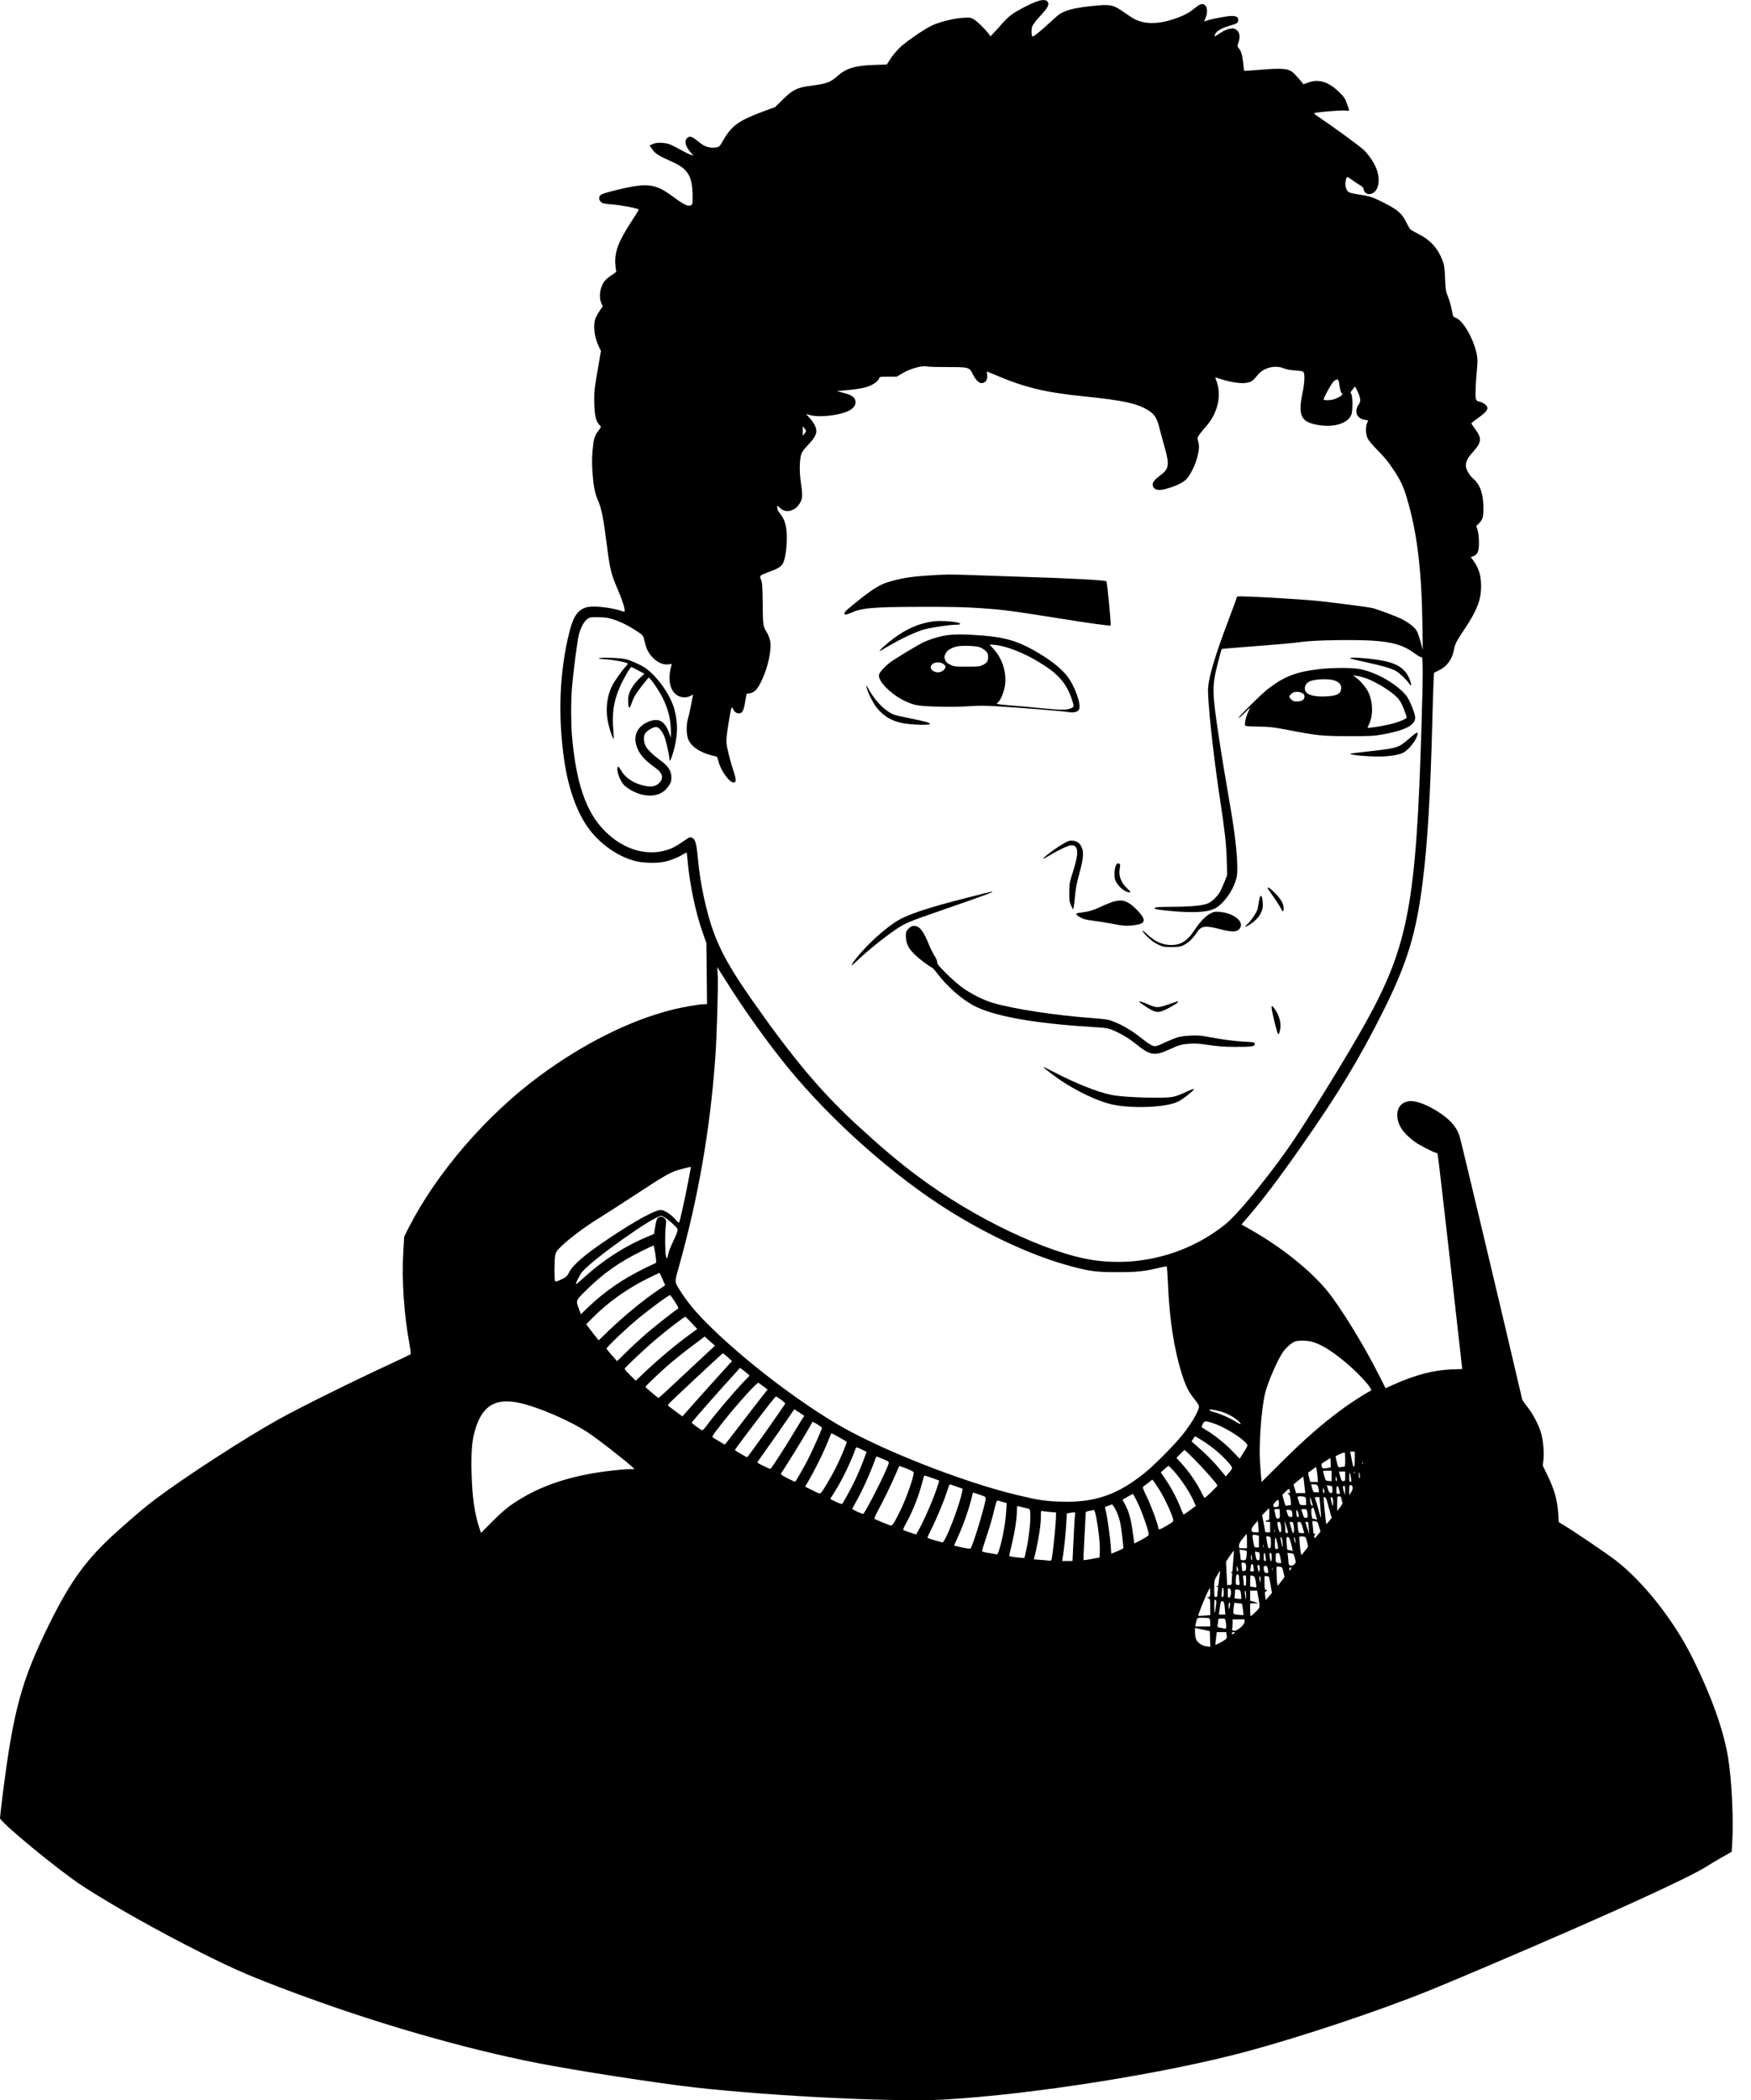 <?xml version="1.0" standalone="no"?>
<!DOCTYPE svg PUBLIC "-//W3C//DTD SVG 20010904//EN"
 "http://www.w3.org/TR/2001/REC-SVG-20010904/DTD/svg10.dtd">
<svg version="1.0" xmlns="http://www.w3.org/2000/svg"
 width="2192pt" height="2629pt" viewBox="0 0 2192 2629"
 preserveAspectRatio="xMidYMid meet">

<g transform="translate(0,2629) scale(0.1,-0.1)"
fill="#000000" stroke="none">
<path d="M12962 26265 c-92 -35 -236 -112 -301 -160 -32 -23 -82 -71 -112
-106 -30 -34 -75 -86 -102 -113 l-47 -51 -22 30 c-44 60 -144 158 -186 182
-41 24 -49 25 -140 20 -113 -7 -298 -53 -387 -97 -107 -52 -331 -207 -404
-279 -39 -38 -91 -101 -115 -139 l-45 -70 -163 -5 c-232 -7 -346 -42 -458
-142 -86 -77 -134 -93 -340 -120 -161 -21 -216 -49 -340 -170 l-96 -95 -149
-55 c-312 -116 -397 -178 -506 -369 -37 -66 -45 -74 -78 -80 -88 -14 -148 4
-230 73 -80 66 -108 74 -141 41 -37 -37 -20 -101 47 -179 l35 -41 -53 20 c-28
12 -82 39 -120 61 -37 22 -91 49 -121 61 -69 26 -170 28 -220 4 l-37 -18 38
-51 c39 -54 71 -74 245 -152 201 -90 255 -182 256 -433 0 -98 -1 -103 -24
-113 -33 -16 -88 11 -216 106 -231 171 -322 181 -724 84 -108 -27 -175 -48
-187 -60 -26 -26 -24 -61 4 -87 20 -19 42 -23 153 -32 108 -9 305 -47 320 -63
2 -2 -37 -67 -87 -143 -162 -247 -214 -380 -207 -528 3 -45 8 -88 11 -96 5
-11 -8 -24 -46 -47 -30 -18 -70 -50 -90 -72 -63 -70 -86 -203 -49 -286 l18
-40 -33 -46 c-18 -26 -42 -68 -54 -94 -38 -86 -22 -241 38 -364 l26 -54 -31
-181 c-50 -287 -54 -315 -53 -432 1 -186 20 -273 69 -317 20 -19 20 -19 -17
-69 -50 -65 -60 -98 -73 -252 -9 -96 -8 -166 0 -280 13 -168 30 -254 67 -337
45 -102 67 -212 115 -584 36 -281 50 -340 131 -528 57 -134 89 -230 89 -270 0
-14 -5 -17 -17 -12 -121 46 -359 76 -447 56 -117 -26 -176 -107 -227 -308
-126 -499 -148 -1062 -63 -1628 49 -327 150 -615 285 -810 145 -211 384 -381
610 -435 102 -24 274 -27 367 -5 73 17 168 56 224 91 22 14 42 24 44 22 2 -2
8 -58 14 -124 25 -275 99 -629 182 -864 l51 -145 4 -382 4 -383 -38 0 c-59 0
-274 -37 -405 -71 -528 -133 -1115 -428 -1663 -834 -661 -490 -1279 -1208
-1626 -1887 l-59 -117 -12 -205 c-20 -338 10 -776 77 -1136 13 -69 20 -128 17
-131 -4 -4 -95 -47 -202 -97 -524 -242 -1174 -564 -1460 -723 -424 -236 -1173
-722 -1542 -1000 -125 -95 -265 -213 -473 -400 -378 -339 -579 -613 -846
-1154 -350 -709 -451 -1078 -584 -2130 -19 -154 -35 -290 -35 -302 0 -51 739
-659 1035 -852 374 -243 944 -563 1485 -835 434 -217 634 -303 1160 -499 1024
-382 2125 -700 3048 -881 467 -92 1511 -254 1967 -305 982 -111 2530 -186
3125 -152 1109 64 2754 325 3781 600 687 185 1656 508 2294 766 127 51 457
190 735 308 1507 642 2510 1099 2743 1249 34 23 117 72 184 110 l121 68 7 118
c18 282 -6 771 -50 1052 -56 349 -213 788 -454 1270 -232 464 -609 941 -956
1209 -110 84 -508 355 -652 442 l-60 36 -6 101 c-12 179 -45 298 -136 487
l-58 120 9 75 c9 85 -2 225 -27 320 -23 95 -105 254 -175 340 -33 41 -62 84
-65 95 -3 11 -46 196 -96 410 -139 598 -666 2813 -685 2875 -32 108 -98 191
-220 279 -159 113 -328 180 -418 167 -99 -15 -153 -89 -143 -198 10 -112 82
-213 223 -314 59 -42 239 -134 262 -134 6 0 14 -5 18 -11 4 -7 75 -616 158
-1354 l151 -1342 -140 -5 c-218 -8 -454 -70 -713 -187 l-107 -48 -83 165
c-190 377 -478 845 -646 1052 -209 256 -576 550 -954 764 l-121 69 40 46 c210
240 406 497 699 916 474 676 735 1108 1039 1715 297 596 408 959 490 1605 60
476 97 1079 121 2000 5 220 13 450 16 512 l6 112 54 26 c108 53 173 140 195
262 14 73 29 103 141 271 148 223 198 354 199 517 1 137 -27 230 -95 325 l-34
47 32 11 c55 20 71 62 70 177 -1 61 -8 119 -17 150 l-16 50 34 35 c47 49 55
76 55 193 0 174 -43 295 -128 366 -46 38 -92 119 -92 160 0 58 22 100 94 179
107 119 109 169 12 296 -20 26 -36 52 -36 57 0 4 36 34 80 64 86 61 120 97
120 127 0 29 -44 66 -94 79 -41 10 -46 15 -52 47 -7 38 -1 192 16 370 8 90 7
126 -4 180 -40 194 -171 421 -261 453 -29 11 -36 19 -41 48 -15 89 -36 165
-60 223 -24 56 -28 81 -34 223 -6 138 -11 169 -33 227 -58 150 -151 253 -291
324 -50 25 -99 53 -108 61 -10 9 -36 53 -59 99 -50 102 -100 146 -269 233
-138 71 -183 86 -319 106 -58 8 -115 22 -127 30 -30 19 -48 77 -40 128 11 70
17 73 70 33 25 -19 71 -50 101 -68 41 -24 55 -39 55 -55 0 -30 34 -63 65 -63
103 0 153 134 106 288 -24 82 -97 195 -168 264 -50 48 -391 297 -546 400 -50
32 -83 60 -75 62 36 13 339 38 385 32 29 -3 53 -3 53 0 0 3 -12 40 -27 82 -23
67 -36 86 -97 147 -131 129 -254 169 -382 124 l-67 -24 -36 45 c-20 25 -55 64
-78 86 -67 68 -131 75 -447 49 -99 -8 -180 -14 -181 -12 -1 1 -7 48 -13 105
-11 99 -27 147 -60 185 -14 15 -13 22 3 70 29 86 4 154 -63 170 -30 7 -104
-15 -150 -46 -98 -64 -91 -61 -85 -39 12 49 72 86 193 122 90 26 100 34 100
71 0 35 -24 49 -84 49 -49 0 -224 -32 -298 -54 l-46 -15 19 42 c25 57 25 131
-1 157 -31 31 -63 24 -122 -23 -80 -66 -124 -90 -229 -130 -242 -90 -438 -87
-581 10 -30 21 -84 57 -119 81 -99 67 -148 77 -304 63 -253 -23 -379 -51 -464
-103 -20 -12 -76 -61 -126 -108 -97 -93 -213 -185 -221 -177 -13 13 -15 88 -4
122 7 21 43 70 81 112 119 128 139 164 112 202 -19 28 -71 27 -151 -4z m-1095
-4570 c267 0 267 0 315 -96 37 -73 82 -113 117 -104 44 10 64 43 59 97 -3 27
-4 48 -3 48 2 0 50 -20 108 -45 361 -154 621 -217 1092 -265 523 -53 698 -93
838 -188 65 -45 93 -94 122 -212 15 -57 44 -167 66 -243 61 -217 53 -266 -54
-346 -63 -46 -97 -86 -97 -113 0 -61 56 -85 145 -63 126 32 228 78 273 123 52
52 114 176 142 286 23 90 25 142 8 197 -10 35 -9 42 14 76 14 21 54 70 88 108
142 161 194 378 132 556 l-20 56 77 -24 c125 -40 256 -58 322 -44 57 12 71 22
138 102 74 88 213 122 321 79 37 -15 85 -24 145 -27 66 -4 93 -9 103 -21 19
-25 14 -133 -13 -264 -58 -282 -18 -363 198 -398 200 -33 367 19 413 127 20
46 19 241 -1 263 -13 14 -11 20 17 54 l31 38 28 -53 c15 -30 31 -73 35 -97 5
-36 2 -48 -20 -80 -57 -83 -19 -173 79 -187 l43 -7 -14 -34 c-21 -51 -18 -140
8 -193 13 -27 67 -90 130 -154 81 -81 130 -141 195 -240 102 -157 130 -221
188 -432 109 -395 162 -852 171 -1470 l5 -350 -25 94 c-14 51 -35 112 -46 136
-22 46 -100 109 -190 155 -77 38 -315 127 -375 140 -70 14 -376 54 -650 85
-218 25 -1004 69 -1032 58 -7 -3 -13 -11 -13 -18 0 -6 -48 -137 -106 -291
-156 -410 -236 -675 -250 -826 -12 -141 65 -859 156 -1453 52 -340 72 -517 77
-710 l5 -190 -31 -78 c-17 -43 -41 -97 -52 -119 -31 -61 -104 -133 -157 -156
-66 -28 -208 -42 -452 -43 -163 -1 -210 -4 -214 -14 -5 -15 18 -20 164 -35
308 -30 486 -22 586 27 113 55 242 240 275 393 25 117 -6 463 -77 870 -62 358
-113 663 -148 900 -83 550 -84 622 -12 904 25 99 47 180 49 182 1 2 124 12
272 24 448 34 625 50 740 66 155 21 638 29 867 15 265 -16 402 -58 546 -166
36 -27 69 -45 77 -41 20 7 20 -202 0 -864 -66 -2212 -166 -2746 -690 -3695
-236 -428 -788 -1321 -998 -1615 -293 -409 -618 -803 -759 -918 -457 -373
-1067 -541 -1657 -456 -571 83 -1499 525 -2196 1046 -245 182 -463 367 -759
639 -454 417 -808 838 -1317 1564 -274 392 -397 610 -492 875 -85 235 -162
598 -187 874 -18 202 -33 266 -69 285 -32 18 -42 14 -128 -48 -45 -32 -111
-70 -146 -84 -269 -108 -585 -23 -827 222 -235 237 -359 600 -410 1196 -13
157 -13 441 1 602 16 196 67 587 85 656 23 89 63 165 103 196 32 24 41 26 140
25 86 -1 122 -6 191 -28 93 -30 198 -83 302 -153 57 -37 69 -50 78 -84 5 -21
15 -58 21 -81 38 -149 179 -265 296 -243 30 5 34 4 29 -12 -53 -177 -20 -330
84 -383 49 -25 105 -26 151 -2 l35 18 -22 -116 c-12 -63 -29 -142 -39 -175
-24 -79 -25 -195 -2 -261 32 -93 141 -170 297 -210 36 -9 66 -17 68 -19 1 -1
9 -29 18 -61 32 -123 149 -277 198 -258 23 9 20 48 -9 135 -39 113 -83 287
-90 354 -5 44 2 109 24 245 38 224 38 224 58 185 20 -40 41 -55 75 -55 40 0
57 33 77 147 l17 98 35 6 c67 10 101 47 159 171 77 165 121 376 101 485 -6 30
-22 74 -36 97 -55 91 -54 87 -57 367 -3 225 -6 270 -21 303 -22 50 -18 54 97
96 112 41 150 63 175 104 28 45 51 189 51 320 0 152 -24 233 -91 316 -17 20
-29 46 -29 63 l0 29 34 -30 c42 -37 82 -47 134 -33 51 14 86 42 117 96 33 55
34 98 11 254 -20 131 -18 278 4 355 8 26 37 66 86 117 105 110 123 162 85 244
-10 22 -39 63 -64 91 l-46 51 52 -14 c98 -25 274 -13 416 29 96 28 151 76 151
132 0 58 -37 88 -145 117 l-90 24 85 7 c236 21 320 41 399 98 22 17 43 40 46
52 6 22 10 23 113 23 l108 0 69 41 c103 62 251 102 315 86 14 -4 129 -7 257
-7z m4888 -166 c4 -6 11 -40 15 -76 5 -36 16 -73 25 -83 15 -17 14 -19 -14
-39 -16 -12 -49 -28 -72 -36 -49 -18 -139 -20 -139 -4 0 21 92 189 120 219 29
31 54 38 65 19z m-6665 -634 c0 -5 -9 -21 -20 -35 l-20 -25 0 60 0 60 20 -25
c11 -14 20 -29 20 -35z m-935 -6989 c213 -330 486 -708 710 -981 549 -670
1325 -1359 2020 -1792 524 -327 1071 -575 1540 -698 223 -59 304 -69 560 -69
240 -1 345 10 533 56 46 11 86 18 89 15 2 -3 9 -99 14 -214 19 -451 76 -821
175 -1134 48 -151 82 -219 154 -309 33 -41 60 -83 60 -92 0 -62 -111 -247
-240 -398 -114 -133 -325 -344 -435 -433 -344 -278 -627 -377 -1050 -364 -193
5 -295 21 -548 82 -698 167 -1740 579 -2277 900 -512 306 -1133 784 -1554
1195 -174 170 -275 287 -366 425 -101 154 -98 135 -46 321 247 877 396 1734
461 2642 19 271 37 897 30 1027 l-6 100 33 -54 c18 -29 83 -130 143 -225z
m-540 -2408 c-49 -253 -105 -501 -114 -511 -4 -4 -24 12 -44 36 -52 64 -137
119 -185 121 -70 1 -313 -131 -635 -346 -308 -205 -463 -337 -513 -435 -27
-51 -35 -59 -99 -89 -62 -29 -71 -31 -77 -16 -10 26 -9 253 2 313 9 49 17 61
82 124 94 91 292 239 455 340 70 43 263 167 428 275 444 291 480 311 630 350
55 14 101 25 103 24 2 -1 -13 -85 -33 -186z m-274 -459 c24 -17 67 -54 95 -81
50 -48 51 -51 42 -87 -5 -20 -29 -76 -53 -126 -25 -49 -50 -112 -56 -140 -18
-79 -21 -83 -32 -40 -12 52 -14 279 -3 376 8 71 7 78 -13 98 -11 11 -31 21
-44 21 -45 0 -58 -21 -74 -121 l-16 -95 -91 -38 c-272 -114 -541 -286 -776
-499 -58 -53 -106 -94 -108 -92 -10 9 46 121 80 159 147 168 894 696 984 696
12 0 41 -14 65 -31z m-137 -446 c9 -60 13 -109 8 -111 -4 -1 -71 -33 -147 -70
-273 -134 -498 -289 -707 -490 l-86 -83 -20 54 c-46 121 -49 112 79 240 210
209 417 357 684 488 88 44 163 79 166 79 3 0 14 -48 23 -107z m91 -317 l32
-74 -86 -59 c-195 -132 -432 -327 -631 -519 l-115 -111 -26 31 c-14 17 -50 62
-78 100 l-52 70 78 79 c188 190 427 362 681 489 85 43 157 76 160 74 2 -3 19
-39 37 -80z m153 -279 c41 -63 49 -83 39 -89 -32 -18 -251 -189 -367 -287 -69
-58 -186 -165 -260 -237 l-135 -132 -65 73 c-35 41 -66 78 -68 83 -4 13 237
244 373 357 165 138 407 316 424 314 3 0 30 -37 59 -82z m210 -267 l70 -76
-115 -84 c-161 -118 -364 -288 -521 -437 l-134 -126 -69 69 c-38 38 -69 74
-69 80 0 15 267 266 415 389 139 117 336 266 345 263 4 -2 39 -37 78 -78z
m249 -325 c-24 -22 -169 -158 -323 -301 -153 -144 -293 -273 -310 -288 l-32
-26 -81 66 c-44 37 -81 70 -81 74 0 11 187 188 313 297 62 52 183 149 270 214
l159 119 64 -58 65 -57 -44 -40z m7534 85 c121 -37 279 -142 462 -304 153
-136 288 -294 260 -303 -32 -11 -230 -137 -329 -208 -275 -200 -493 -390 -810
-706 l-231 -230 -13 153 c-14 175 -14 289 0 508 12 182 35 359 57 450 34 137
154 414 223 515 39 56 115 123 154 134 55 16 160 12 227 -9z m-7331 -188 l54
-49 -140 -154 c-111 -122 -468 -522 -480 -537 -1 -2 -40 25 -85 60 -46 34 -87
66 -93 70 -6 4 -3 15 9 29 35 39 667 629 674 629 4 0 31 -22 61 -48z m240
-201 l34 -29 -80 -85 c-143 -151 -364 -413 -467 -555 -23 -31 -43 -49 -50 -45
-40 23 -127 87 -127 94 0 9 153 185 418 481 l186 206 26 -19 c14 -10 41 -32
60 -48z m207 -165 l52 -39 -60 -76 c-33 -42 -144 -186 -247 -320 -103 -134
-196 -256 -208 -269 l-21 -25 -64 38 c-35 21 -72 44 -82 50 -16 11 -9 23 70
126 180 236 479 571 498 560 6 -3 34 -24 62 -45z m220 -166 c29 -23 53 -43 53
-47 0 -14 -466 -673 -477 -673 -11 0 -153 83 -153 90 0 4 73 104 163 222 262
345 341 447 351 447 5 1 33 -17 63 -39z m-3282 -39 c247 -53 651 -228 878
-381 118 -79 425 -318 532 -413 l40 -36 -63 -1 c-35 0 -127 -7 -205 -16 -465
-51 -836 -163 -1139 -343 -158 -94 -231 -152 -380 -302 l-137 -137 -20 62
c-61 184 -90 391 -98 696 -6 256 5 396 43 526 88 305 252 408 549 345z m3537
-139 l37 -24 -18 -27 c-10 -14 -49 -78 -87 -141 -109 -186 -306 -491 -319
-496 -10 -4 -165 72 -165 81 0 1 57 83 128 182 70 98 174 247 231 331 l105
152 25 -17 c14 -9 43 -27 63 -41z m5240 32 c99 -24 230 -102 258 -154 7 -13
-12 -5 -62 25 -80 50 -191 98 -269 119 -29 7 -55 18 -57 25 -5 14 30 10 130
-15z m-4982 -206 c0 -19 -129 -308 -184 -413 -51 -97 -138 -248 -151 -263 -2
-2 -44 17 -94 43 -62 31 -89 50 -85 58 4 7 43 67 86 135 99 153 308 503 308
514 0 4 27 -9 60 -29 33 -21 60 -41 60 -45z m4886 61 c131 -40 346 -168 422
-252 27 -29 28 -27 -40 -134 l-39 -62 -92 95 c-90 94 -220 199 -327 263 -30
19 -56 35 -58 36 -2 1 5 19 14 39 21 42 29 43 120 15z m-4672 -180 c50 -28 93
-53 95 -55 8 -7 -75 -205 -135 -325 -61 -121 -161 -290 -188 -317 -11 -11 -29
-6 -105 33 l-92 46 22 37 c101 171 220 412 280 570 13 34 26 62 28 62 3 0 46
-23 95 -51z m4520 -24 c138 -83 266 -190 360 -299 53 -63 54 -59 -11 -134
l-28 -33 -74 90 c-74 91 -173 191 -290 292 l-64 56 19 31 c10 18 21 32 24 32
4 0 32 -16 64 -35z m-4194 -209 c-29 -83 -75 -194 -123 -298 -51 -108 -153
-294 -166 -303 -5 -3 -41 10 -79 28 l-69 34 59 94 c94 150 205 380 261 542 6
15 12 14 71 -15 l64 -31 -18 -51z m4127 -48 c127 -129 283 -306 283 -323 0
-10 -150 -155 -160 -155 -3 0 -18 26 -34 58 -64 131 -161 272 -261 380 l-58
63 49 50 c26 27 51 49 54 49 3 0 60 -55 127 -122z m2003 7 c0 -55 -4 -95 -10
-95 -11 0 -14 13 -34 118 l-14 72 29 0 29 0 0 -95z m-120 -5 c0 -87 -1 -90
-22 -90 -13 0 -32 -3 -44 -6 -19 -5 -23 1 -38 60 -9 36 -16 69 -16 75 0 8 91
49 113 50 4 1 7 -39 7 -89z m-5782 5 c66 -27 72 -32 67 -53 -20 -82 -299 -632
-320 -632 -18 0 -135 54 -135 63 0 4 20 43 45 86 76 132 187 378 249 554 3 10
10 17 14 15 5 -2 41 -16 80 -33z m5598 -103 c-3 -3 -28 -7 -54 -10 -47 -4 -50
-3 -56 23 -8 32 -8 32 59 73 l50 31 3 -56 c2 -30 1 -58 -2 -61z m401 41 c-3
-10 -5 -4 -5 12 0 17 2 24 5 18 2 -7 2 -21 0 -30z m-5709 -55 c46 -18 86 -38
89 -45 13 -32 -89 -326 -168 -485 -81 -164 -98 -190 -123 -182 -38 12 -191 75
-199 83 -5 5 18 55 49 112 65 118 174 344 225 466 19 46 36 83 38 83 2 0 42
-14 89 -32z m3349 -34 c96 -109 197 -262 249 -380 l24 -54 -76 -56 c-41 -31
-77 -54 -79 -52 -2 1 -17 38 -34 80 -47 120 -113 245 -184 351 l-65 97 44 40
c24 22 48 40 53 40 5 0 36 -30 68 -66z m1797 -66 l5 -68 -48 0 -48 0 -16 57
c-12 44 -13 60 -4 65 7 3 30 20 52 37 l40 30 6 -27 c4 -15 9 -57 13 -94z m176
6 l0 -65 -37 3 c-35 3 -38 6 -50 47 -7 24 -15 52 -18 62 -6 17 0 19 49 19 l56
0 0 -66z m170 -4 c0 -57 -1 -60 -24 -60 -20 0 -25 8 -39 60 l-15 60 39 0 39 0
0 -60z m74 -27 c5 -35 3 -43 -9 -43 -12 0 -15 14 -14 68 1 70 9 61 23 -25z
m43 65 c-3 -8 -6 -5 -6 6 -1 11 2 17 5 13 3 -3 4 -12 1 -19z m63 -58 c-6 -10
-9 1 -9 35 1 48 1 49 9 15 5 -19 4 -41 0 -50z m-5352 0 c47 -17 88 -32 89 -34
4 -4 -48 -155 -85 -246 -49 -122 -121 -280 -163 -357 l-40 -71 -77 25 c-42 14
-80 29 -85 32 -4 4 15 47 43 97 66 118 141 302 180 444 18 63 34 121 36 128 5
16 3 16 102 -18z m4665 -127 l7 -63 -58 0 -57 0 -16 54 -16 55 61 50 61 49 6
-41 c3 -23 9 -70 12 -104z m401 115 c4 -17 2 -28 -4 -28 -5 0 -10 14 -10 32 0
36 4 35 14 -4z m-2204 -163 c60 -100 145 -286 156 -342 6 -28 2 -32 -81 -81
-85 -51 -105 -56 -105 -26 0 35 -87 270 -141 383 -56 116 -59 124 -42 136 10
7 38 29 63 48 l45 36 23 -27 c12 -15 49 -72 82 -127z m-2557 68 l78 -28 -6
-35 c-31 -173 -216 -649 -248 -637 -7 2 -51 15 -99 28 -49 13 -88 27 -88 32 0
4 20 48 45 97 65 130 158 350 196 468 18 56 35 102 38 102 3 0 41 -12 84 -27z
m4515 18 c8 -4 16 -27 19 -50 l6 -41 -36 0 c-34 0 -37 3 -48 43 -6 23 -13 45
-16 50 -6 10 59 9 75 -2z m173 -11 c16 0 19 -7 19 -46 0 -41 -2 -45 -21 -42
-16 2 -25 15 -35 48 -17 56 -17 53 2 46 9 -3 24 -6 35 -6z m272 -17 c3 -18 -3
-38 -19 -62 l-24 -36 0 63 c0 54 2 62 19 62 12 0 20 -9 24 -27z m-167 -36 c12
-46 12 -47 -12 -47 -22 0 -24 4 -24 51 0 64 19 62 36 -4z m73 -4 l-1 -58 -13
40 c-18 54 -18 75 0 75 12 0 15 -13 14 -57z m-260 -15 c1 -10 -3 -18 -9 -18
-5 0 -10 17 -9 38 0 30 2 33 9 17 5 -11 9 -28 9 -37z m-430 -5 c1 -7 -7 -13
-16 -13 -17 -1 -17 -2 0 -15 13 -9 20 -31 24 -73 l6 -59 -33 -7 c-18 -3 -35
-5 -37 -2 -2 2 -12 33 -22 69 l-18 65 41 41 c35 35 42 39 48 24 3 -10 7 -24 7
-30z m-3809 -78 c0 -62 -162 -599 -190 -628 -4 -5 -53 1 -108 13 l-99 23 52
116 c72 158 143 365 179 523 l6 26 80 -26 c66 -21 80 -30 80 -47z m1900 -51
c53 -108 140 -356 140 -397 0 -18 -17 -32 -89 -70 l-90 -48 -5 33 c-3 18 -12
84 -21 147 -20 137 -46 226 -90 307 l-33 61 62 36 c33 20 64 36 68 37 3 0 30
-48 58 -106z m2088 70 c19 -6 22 -13 22 -55 l0 -49 -38 0 c-37 0 -40 2 -51 41
-7 23 -15 47 -18 55 -6 15 41 19 85 8z m466 -30 c4 -19 9 -41 12 -47 2 -7 -12
-32 -31 -56 l-35 -44 0 92 c0 89 0 91 24 91 19 0 25 -7 30 -36z m-361 -84
c-11 -13 -33 38 -32 74 l1 41 17 -55 c10 -30 16 -57 14 -60z m96 -17 c6 -69
10 -128 8 -130 -2 -2 -12 27 -22 64 -9 38 -26 95 -36 127 -11 33 -19 61 -19
63 0 1 13 3 28 3 l29 0 12 -127z m81 85 c7 -24 23 -82 36 -130 l25 -88 -32
-40 c-18 -22 -34 -39 -36 -37 -3 4 -33 289 -33 320 0 35 29 17 40 -25z m76 19
c3 -13 4 -41 2 -63 -3 -38 -3 -38 -19 24 -14 51 -15 62 -3 62 7 0 16 -11 20
-23z m-676 -56 c0 -34 -3 -39 -27 -44 -33 -6 -43 -1 -43 21 0 20 50 73 62 66
4 -3 8 -22 8 -43z m-3456 18 l49 -14 -7 -100 c-11 -166 -46 -355 -92 -498 -12
-36 -20 -47 -32 -43 -10 3 -52 10 -95 17 -43 6 -80 16 -83 20 -2 5 22 86 54
181 33 95 75 237 93 316 27 113 37 142 49 139 8 -3 37 -11 64 -18z m1394 -64
c28 -44 59 -121 73 -183 17 -75 47 -326 40 -334 -3 -4 -38 -20 -78 -37 l-71
-29 -7 96 c-8 115 -40 343 -59 427 -8 33 -14 60 -13 61 10 4 83 32 87 33 3 0
15 -15 28 -34z m-1143 -3 c22 -6 51 -13 65 -16 23 -5 25 -10 28 -73 4 -93 -14
-263 -44 -412 -14 -68 -27 -127 -29 -131 -4 -7 -182 14 -190 22 -3 2 11 66 30
142 37 147 65 330 65 427 0 53 2 60 18 55 9 -3 35 -9 57 -14z m3661 -78 l22
-76 -22 6 c-11 3 -26 6 -32 6 -16 0 -26 123 -11 132 20 13 21 10 43 -68z
m-576 -9 c0 -68 -2 -75 -19 -75 -11 0 -23 -4 -26 -10 -4 -6 7 -10 24 -10 l31
0 0 -65 0 -65 -30 0 c-16 0 -30 1 -30 3 0 1 -9 49 -20 107 l-20 104 42 43 c23
24 43 43 45 43 2 0 3 -34 3 -75z m132 10 c2 -46 0 -56 -14 -61 -26 -8 -35 1
-42 45 -3 22 -9 46 -12 55 -5 13 1 16 29 16 l35 0 4 -55z m342 24 c12 -61 8
-79 -17 -79 -19 0 -26 8 -36 41 -7 23 -15 47 -18 55 -4 10 4 14 30 14 31 0 35
-3 41 -31z m-2640 -76 c31 -168 47 -318 44 -410 l-3 -88 -98 -19 c-53 -10
-100 -17 -102 -14 -3 3 1 124 10 269 8 145 15 280 15 300 0 36 1 37 48 47 26
5 52 10 57 11 6 0 19 -43 29 -96z m2450 75 c3 -13 6 -33 6 -46 0 -19 -5 -23
-26 -20 -22 2 -29 11 -39 46 l-13 42 33 0 c25 0 34 -5 39 -22z m75 -9 c15 -43
14 -59 -3 -59 -9 0 -15 15 -18 45 -4 52 5 58 21 14z m-3106 5 l77 -6 0 -38 c0
-95 -38 -469 -55 -547 -4 -18 -11 -21 -38 -18 -17 3 -66 7 -108 10 l-76 6 24
102 c38 165 63 336 63 425 0 75 2 83 18 78 9 -2 52 -8 95 -12z m314 -46 c-4
-24 -12 -161 -18 -305 l-13 -263 -64 0 -65 0 6 38 c17 103 39 311 45 427 l7
130 30 6 c17 4 41 7 54 8 22 1 23 -2 18 -41z m2296 -140 l5 -68 -43 0 c-37 0
-43 3 -47 25 -4 18 5 37 36 73 23 27 42 46 43 43 1 -3 3 -36 6 -73z m759 4
l19 -63 -38 -46 c-35 -42 -38 -44 -41 -23 -2 12 2 27 10 31 10 7 9 9 -4 9 -13
0 -18 8 -18 28 0 15 -3 51 -7 80 l-6 53 34 -3 c31 -3 34 -6 51 -66z m-478 21
c10 -61 7 -93 -7 -93 -8 0 -18 21 -25 51 -16 68 -15 79 7 79 14 0 20 -10 25
-37z m76 -37 c18 -65 18 -66 -1 -66 -16 0 -19 7 -19 48 0 26 -3 58 -7 72 -13
54 9 9 27 -54z m84 37 c15 -96 -3 -143 -24 -60 -6 23 -15 54 -20 70 -8 24 -7
27 14 27 19 0 24 -7 30 -37z m113 -33 l21 -70 -34 0 c-39 0 -40 2 -48 83 -6
55 -5 57 17 57 21 0 26 -9 44 -70z m73 48 c0 -13 2 -48 5 -78 l5 -55 -25 75
c-13 41 -25 76 -25 78 0 1 9 2 20 2 14 0 20 -7 20 -22z m-423 -100 c-3 -8 -6
-5 -6 6 -1 11 2 17 5 13 3 -3 4 -12 1 -19z m-347 -118 l0 -90 -50 0 c-49 0
-50 0 -50 31 0 21 14 49 46 90 26 32 49 59 50 59 2 0 4 -40 4 -90z m119 74
l31 -6 0 -74 0 -74 -29 0 c-28 0 -29 3 -40 63 -18 104 -19 102 38 91z m165
-20 c12 -5 16 -21 16 -75 0 -61 -2 -69 -19 -69 -15 0 -20 10 -25 53 -4 28 -10
62 -13 75 -5 23 8 28 41 16z m467 -58 c10 -33 15 -64 12 -70 -4 -6 -24 -33
-45 -59 -34 -44 -38 -46 -42 -25 -10 46 -24 203 -19 211 3 4 21 7 41 5 35 -3
37 -5 53 -62z m-373 -14 c16 -73 15 -82 -8 -82 -18 0 -20 7 -20 77 0 85 10 87
28 5z m66 16 c9 -83 5 -99 -10 -33 -16 72 -17 85 -5 85 4 0 11 -24 15 -52z
m100 1 c9 -28 18 -67 22 -86 l7 -36 -33 7 c-19 3 -34 7 -35 9 -1 1 -5 37 -8
80 -6 72 -5 77 13 77 15 0 23 -12 34 -51z m61 15 c9 -50 1 -52 -12 -4 -5 22
-7 40 -3 40 4 0 11 -16 15 -36z m-398 -91 c-3 -10 -5 -4 -5 12 0 17 2 24 5 18
2 -7 2 -21 0 -30z m-210 -46 c2 -3 2 -30 -2 -61 -7 -56 -8 -56 -41 -56 -26 0
-34 4 -34 19 0 10 -3 40 -7 66 l-6 48 42 -6 c24 -3 45 -8 48 -10z m-167 -102
c-5 -55 -9 -115 -10 -132 0 -24 -5 -33 -17 -34 -16 -1 -16 -2 0 -6 11 -3 16
-10 13 -20 -3 -8 -6 -41 -6 -74 0 -58 0 -59 -29 -59 l-29 0 -7 145 -7 146 46
70 c26 39 49 69 51 67 2 -2 0 -48 -5 -103z m316 85 c10 0 14 -14 14 -50 0 -43
-3 -50 -19 -50 -20 0 -25 9 -36 74 -5 33 -4 38 10 32 9 -3 23 -6 31 -6z m88
-62 c6 -40 5 -48 -8 -48 -13 0 -16 12 -16 57 0 66 14 61 24 -9z m76 -5 c0 -67
-15 -61 -25 10 -6 39 -5 47 9 47 13 0 16 -11 16 -57z m109 -4 c7 -34 11 -63 8
-65 -2 -2 -18 -1 -35 2 -32 6 -32 7 -32 65 0 55 1 59 24 59 21 0 25 -7 35 -61z
m181 -2 c14 -55 13 -58 -7 -78 -31 -31 -73 -19 -73 20 0 15 -3 49 -6 75 l-7
47 39 -3 c38 -3 39 -4 54 -61z m-538 8 c2 -19 0 -35 -4 -35 -4 0 -8 16 -8 35
0 19 2 35 4 35 2 0 6 -16 8 -35z m-88 -71 c11 -4 16 -19 16 -49 0 -36 -4 -44
-22 -48 -12 -4 -23 -5 -24 -4 -2 1 -6 26 -10 55 -7 54 -1 62 40 46z m106 -36
c0 -13 3 -33 6 -45 5 -20 2 -23 -21 -23 -25 0 -27 2 -21 31 3 17 6 38 6 45 0
8 7 14 15 14 9 0 15 -9 15 -22z m80 -35 c0 -54 -15 -48 -25 10 -6 30 -4 37 9
37 12 0 16 -10 16 -47z m-271 -15 c1 -10 -3 -18 -9 -18 -5 0 -10 17 -9 38 0
30 2 33 9 17 5 -11 9 -28 9 -37z m365 40 c3 -7 7 -28 10 -45 5 -30 3 -33 -18
-33 -24 0 -36 21 -36 68 0 15 6 22 20 22 11 0 22 -6 24 -12z m184 -10 c5 -7
15 -37 21 -66 l11 -53 -42 -55 -43 -55 -7 38 c-4 21 -7 75 -7 121 l-1 82 29 0
c16 0 33 -6 39 -12z m-121 -30 c-3 -7 -5 -2 -5 12 0 14 2 19 5 13 2 -7 2 -19
0 -25z m233 12 c-6 -11 -13 -20 -15 -20 -3 0 -5 9 -5 20 0 11 7 20 15 20 13 0
14 -4 5 -20z m-896 -112 c-7 -51 -13 -94 -13 -95 -1 -2 -9 -4 -18 -4 -16 -1
-16 -2 1 -6 15 -4 17 -11 12 -41 -3 -21 -6 -49 -6 -64 0 -21 -5 -28 -20 -28
-19 0 -20 7 -20 104 0 102 1 106 36 165 20 34 37 61 38 61 1 0 -3 -42 -10 -92z
m246 13 c0 -14 3 -43 6 -63 6 -36 5 -38 -20 -38 -24 0 -26 3 -26 48 0 26 3 57
6 69 8 30 34 18 34 -16z m90 -46 c0 -51 -3 -65 -15 -65 -8 0 -15 8 -15 19 0
10 -3 39 -6 65 -6 42 -5 46 15 46 19 0 21 -5 21 -65z m87 59 c17 -5 23 -18 33
-71 6 -36 9 -67 7 -70 -3 -2 -21 -1 -41 2 l-36 7 0 69 c0 38 3 69 8 69 4 0 17
-3 29 -6z m93 -46 c0 -49 -5 -47 -13 5 -3 20 -2 37 4 37 5 0 9 -19 9 -42z
m125 -62 l18 -104 -39 -47 c-21 -26 -39 -43 -40 -39 -1 5 -4 30 -7 57 -3 35
-1 47 9 47 8 0 14 5 14 10 0 6 -7 10 -15 10 -12 0 -15 16 -15 85 l0 85 29 0
c28 0 28 0 46 -104z m-585 -102 c0 -43 -3 -54 -16 -54 -14 0 -16 8 -10 46 3
26 6 53 6 61 0 8 5 11 10 8 6 -3 10 -31 10 -61z m-170 2 c0 -49 -2 -55 -22
-59 l-23 -4 23 -8 c21 -7 22 -12 22 -110 l0 -102 -72 -6 c-40 -3 -74 -4 -76
-2 -10 10 130 345 144 345 2 0 4 -24 4 -54z m244 48 c28 -11 19 -114 -10 -114
-10 0 -14 15 -14 60 0 33 2 60 4 60 2 0 11 -3 20 -6z m142 -70 c3 -30 5 -56 3
-58 -2 -1 -23 -1 -47 2 -33 3 -42 8 -38 19 3 8 6 34 6 57 0 42 0 42 34 38 34
-4 35 -6 42 -58z m64 -11 c0 -68 -5 -67 -13 5 -4 30 -2 52 3 52 6 0 10 -25 10
-57z m149 -5 c27 -162 30 -143 -30 -204 -29 -30 -57 -54 -61 -54 -4 0 -8 36
-8 80 l0 80 53 1 52 1 -52 16 -53 15 0 63 0 64 44 0 44 0 11 -62z m-525 -112
c-16 -125 -22 -134 -23 -34 -1 83 1 97 14 92 12 -5 14 -17 9 -58z m92 36 c6
-4 14 -42 17 -84 l7 -78 -41 0 -41 0 6 38 c3 20 8 58 12 85 6 45 16 55 40 39z
m83 -34 c-1 -13 -5 -34 -9 -48 -7 -20 -8 -16 -9 23 -1 26 4 47 9 47 6 0 10
-10 9 -22z m148 8 c4 -3 23 -140 20 -142 -1 -2 -30 0 -65 3 -70 6 -69 6 -56
105 l6 45 47 -5 c25 -2 47 -5 48 -6z m-413 -182 c12 -4 16 -20 16 -55 l0 -49
-94 0 -94 0 9 43 c15 69 13 67 83 67 35 0 71 -3 80 -6z m210 -41 c11 -70 8
-95 -11 -90 -10 3 -35 8 -57 12 -36 6 -38 8 -32 37 3 17 6 41 6 54 0 22 4 24
44 24 42 0 44 -1 50 -37z m236 -2 c0 -41 -94 -121 -134 -114 -18 4 -25 10 -22
20 3 8 6 39 6 69 l0 54 75 0 75 0 0 -29z m-495 -105 l60 -13 3 -98 3 -98 -46
5 c-55 7 -110 42 -130 85 -8 17 -15 57 -15 88 l0 57 33 -7 c17 -3 59 -12 92
-19z m271 -63 c6 -31 3 -39 -17 -56 -26 -21 -119 -70 -124 -65 -1 2 2 38 8 81
l9 77 59 0 58 0 7 -37z m104 32 c0 -2 -9 -9 -20 -15 -16 -9 -20 -8 -20 5 0 8
9 15 20 15 11 0 20 -2 20 -5z"/>
<path d="M11590 19084 c-206 -14 -336 -37 -486 -85 -101 -32 -200 -96 -408
-265 -118 -96 -137 -117 -120 -134 7 -7 27 -3 65 14 147 67 269 78 879 80 383
1 556 -3 765 -17 273 -19 368 -31 995 -131 378 -61 616 -93 624 -85 8 7 -44
542 -53 552 -15 15 -438 38 -1061 57 -179 6 -442 15 -585 20 -314 12 -365 11
-615 -6z"/>
<path d="M11666 18510 c-171 -27 -325 -95 -483 -214 -88 -66 -187 -156 -171
-156 3 0 53 28 110 62 166 98 353 185 458 212 103 26 312 56 391 56 27 0 49 4
49 10 0 27 -240 48 -354 30z"/>
<path d="M11825 18334 c-89 -16 -204 -53 -280 -91 -75 -38 -342 -200 -400
-243 -64 -48 -133 -122 -140 -153 -10 -37 19 -92 81 -157 111 -116 272 -208
404 -229 111 -18 444 -24 626 -12 127 9 219 9 350 1 314 -19 826 -60 891 -71
80 -14 128 -5 149 27 36 54 -47 291 -146 420 -81 104 -220 212 -415 322 -212
120 -371 165 -649 187 -231 18 -365 18 -471 -1z m687 -125 c167 -33 369 -123
568 -253 177 -115 278 -239 334 -408 31 -91 32 -104 9 -116 -62 -32 -115 -33
-373 -8 -140 14 -326 31 -412 37 -87 7 -158 16 -158 19 0 4 8 15 19 24 29 27
69 124 81 200 25 160 -29 338 -140 460 l-52 56 36 0 c19 0 59 -5 88 -11z
m-248 -20 c22 -7 54 -28 73 -45 27 -26 33 -39 33 -73 0 -56 -12 -77 -63 -103
-39 -21 -55 -23 -202 -23 -151 0 -163 1 -210 25 -39 19 -53 33 -64 62 -12 33
-11 41 5 75 21 41 61 68 132 89 57 16 238 12 296 -7z m-465 -204 c16 -8 32
-22 35 -32 10 -26 -26 -66 -67 -76 -50 -12 -111 17 -115 54 -6 56 82 88 147
54z"/>
<path d="M7500 18051 c-17 -5 10 -9 85 -14 92 -5 259 -37 274 -53 3 -2 -9 -19
-26 -37 -43 -44 -140 -182 -168 -237 -72 -142 -89 -320 -46 -494 20 -83 57
-184 64 -175 2 2 0 51 -5 109 -18 212 4 362 80 537 42 98 131 253 145 253 5 0
44 -19 86 -42 l78 -42 -53 -49 c-69 -63 -129 -153 -144 -217 -13 -52 -6 -160
10 -160 5 0 18 29 29 63 12 35 34 82 49 105 47 72 157 211 164 209 22 -6 126
-158 173 -252 73 -145 106 -287 104 -445 l0 -55 -24 64 c-54 145 -127 186
-248 141 -138 -52 -200 -166 -162 -296 30 -105 98 -186 238 -284 89 -63 108
-125 57 -183 -43 -49 -99 -62 -191 -43 -138 29 -241 98 -298 198 -15 27 -31
45 -34 41 -30 -29 21 -179 80 -235 49 -47 141 -95 214 -113 148 -36 265 -1
336 102 32 47 37 62 38 112 0 77 -38 139 -125 203 -106 78 -177 146 -199 192
-25 51 -27 118 -4 156 19 33 99 80 136 80 34 0 79 -54 106 -124 21 -56 61
-237 61 -275 0 -45 18 -17 43 67 63 213 68 361 21 547 -36 140 -144 316 -270
442 -67 66 -100 90 -176 127 -51 25 -120 53 -153 62 -66 18 -304 28 -345 15z"/>
<path d="M16900 18052 c0 -5 80 -26 178 -46 220 -48 333 -80 394 -113 45 -25
134 -109 171 -162 25 -37 30 -20 11 35 -48 142 -144 214 -339 253 -143 29
-415 50 -415 33z"/>
<path d="M16511 17914 c-284 -34 -427 -89 -626 -238 -83 -62 -390 -365 -380
-374 3 -3 37 25 76 64 l70 69 -25 -56 c-32 -68 -50 -159 -36 -173 6 -6 75 -10
162 -11 132 -1 180 -6 343 -37 400 -77 449 -82 785 -83 277 0 317 2 435 23
223 41 339 87 383 152 30 44 24 80 -31 215 -35 83 -52 110 -102 161 -139 140
-387 268 -569 293 -104 15 -344 12 -485 -5z m608 -121 c128 -51 297 -157 371
-233 34 -35 54 -70 83 -142 20 -53 37 -101 37 -108 0 -21 -125 -69 -245 -94
-121 -25 -245 -42 -245 -34 0 2 9 22 19 45 53 109 49 275 -9 398 -30 62 -94
138 -159 187 l-33 25 58 -9 c32 -5 87 -21 123 -35z m-439 -14 c69 -15 110 -50
110 -96 0 -76 -46 -103 -190 -110 -108 -6 -196 8 -234 38 -49 39 -41 105 17
144 47 30 207 43 297 24z m-380 -164 c23 -12 30 -22 30 -45 0 -39 -32 -60 -93
-60 -38 0 -53 5 -72 25 -14 13 -25 29 -25 35 0 6 11 22 25 35 29 30 89 34 135
10z"/>
<path d="M10852 17673 c16 -64 85 -195 127 -246 93 -111 190 -166 338 -192
110 -18 308 -24 323 -9 14 14 -52 33 -256 74 -83 16 -166 35 -185 42 -107 37
-234 160 -319 311 -17 31 -33 57 -35 57 -2 0 1 -17 7 -37z"/>
<path d="M17650 17053 c-144 -126 -148 -127 -514 -168 -126 -14 -231 -27 -234
-29 -14 -15 201 -36 357 -36 134 1 250 19 307 48 68 35 161 152 179 225 11 43
-12 33 -95 -40z"/>
<path d="M13310 15728 c-105 -60 -273 -188 -247 -188 3 0 34 18 69 39 116 70
246 131 281 131 89 0 95 -94 21 -325 -45 -142 -48 -156 -48 -265 -1 -101 2
-121 23 -165 l24 -50 8 30 c4 17 12 84 18 150 7 84 23 163 51 265 52 186 60
269 32 332 -24 55 -57 79 -115 85 -36 4 -53 -2 -117 -39z"/>
<path d="M13974 15465 c-24 -36 -30 -150 -11 -196 30 -73 121 -149 178 -149
18 0 13 8 -29 48 -81 77 -112 160 -94 255 8 42 7 49 -9 57 -15 8 -22 5 -35
-15z"/>
<path d="M15870 15172 c0 -4 20 -36 45 -69 62 -86 135 -201 135 -214 0 -5 5
-7 10 -4 16 10 11 67 -10 113 -11 24 -51 75 -89 113 -63 63 -91 82 -91 61z"/>
<path d="M12115 15055 c-517 -131 -769 -216 -904 -305 -117 -77 -256 -196
-377 -323 -89 -93 -174 -202 -174 -222 0 -4 40 31 90 78 112 107 323 277 459
369 120 82 163 100 576 243 548 189 675 237 630 235 -6 -1 -140 -34 -300 -75z"/>
<path d="M15762 15018 c-6 -35 -14 -79 -17 -99 -6 -41 -87 -162 -135 -202 -43
-37 -18 -34 41 4 100 64 160 155 158 241 -3 122 -30 155 -47 56z"/>
<path d="M13940 15004 c-30 -8 -102 -37 -160 -64 -99 -47 -149 -61 -263 -75
-58 -8 -57 -20 4 -57 35 -21 69 -30 164 -43 66 -8 181 -27 255 -41 108 -21
151 -25 212 -20 142 12 183 37 158 97 -21 51 -134 164 -193 193 -57 29 -97 31
-177 10z"/>
<path d="M15163 14861 c-65 -30 -138 -105 -209 -213 -97 -148 -187 -198 -331
-185 -91 9 -174 50 -256 127 -86 80 -88 59 -3 -26 43 -43 87 -75 133 -97 63
-29 76 -32 168 -32 81 0 109 4 146 21 62 29 119 82 166 154 58 91 104 99 293
50 168 -44 229 -38 259 24 38 80 -96 178 -263 192 -48 4 -70 1 -103 -15z"/>
<path d="M11374 14666 c-30 -30 -34 -40 -34 -88 0 -119 48 -194 202 -314 59
-46 114 -84 122 -84 7 0 40 -35 71 -77 112 -149 287 -307 435 -390 241 -137
746 -231 1485 -277 198 -12 214 -15 282 -44 107 -45 203 -104 301 -184 159
-129 221 -137 397 -56 123 57 157 67 265 74 63 5 123 0 235 -17 111 -17 196
-23 325 -23 209 -1 253 5 248 37 -3 21 -9 22 -143 29 -77 4 -207 19 -290 33
-82 14 -179 31 -215 37 -82 13 -248 5 -320 -17 -30 -9 -103 -39 -162 -66 -99
-47 -109 -49 -145 -40 -22 6 -79 44 -134 88 -117 94 -235 166 -347 211 -76 31
-98 34 -275 48 -470 35 -970 111 -1244 189 -120 35 -289 120 -398 202 -49 37
-138 116 -197 175 -86 86 -107 113 -106 135 0 16 -13 49 -31 75 -18 26 -50 91
-72 144 -70 173 -118 234 -186 234 -27 0 -43 -8 -69 -34z"/>
<path d="M14260 13752 c0 -4 29 -26 63 -48 145 -97 172 -101 292 -40 87 44
142 82 134 91 -3 2 -50 -12 -104 -31 -142 -51 -165 -52 -255 -13 -87 37 -130
50 -130 41z"/>
<path d="M15925 13633 c19 -100 65 -277 74 -286 13 -13 31 50 31 103 0 64 -24
139 -63 196 -48 71 -57 68 -42 -13z"/>
<path d="M13060 12935 c0 -9 137 -114 225 -173 196 -130 430 -242 599 -288
243 -65 705 -51 862 26 60 29 194 134 201 157 3 7 -34 -5 -81 -27 -165 -76
-183 -80 -398 -80 -232 0 -462 15 -561 36 -169 35 -450 147 -704 280 -79 41
-143 72 -143 69z"/>
</g>
</svg>
